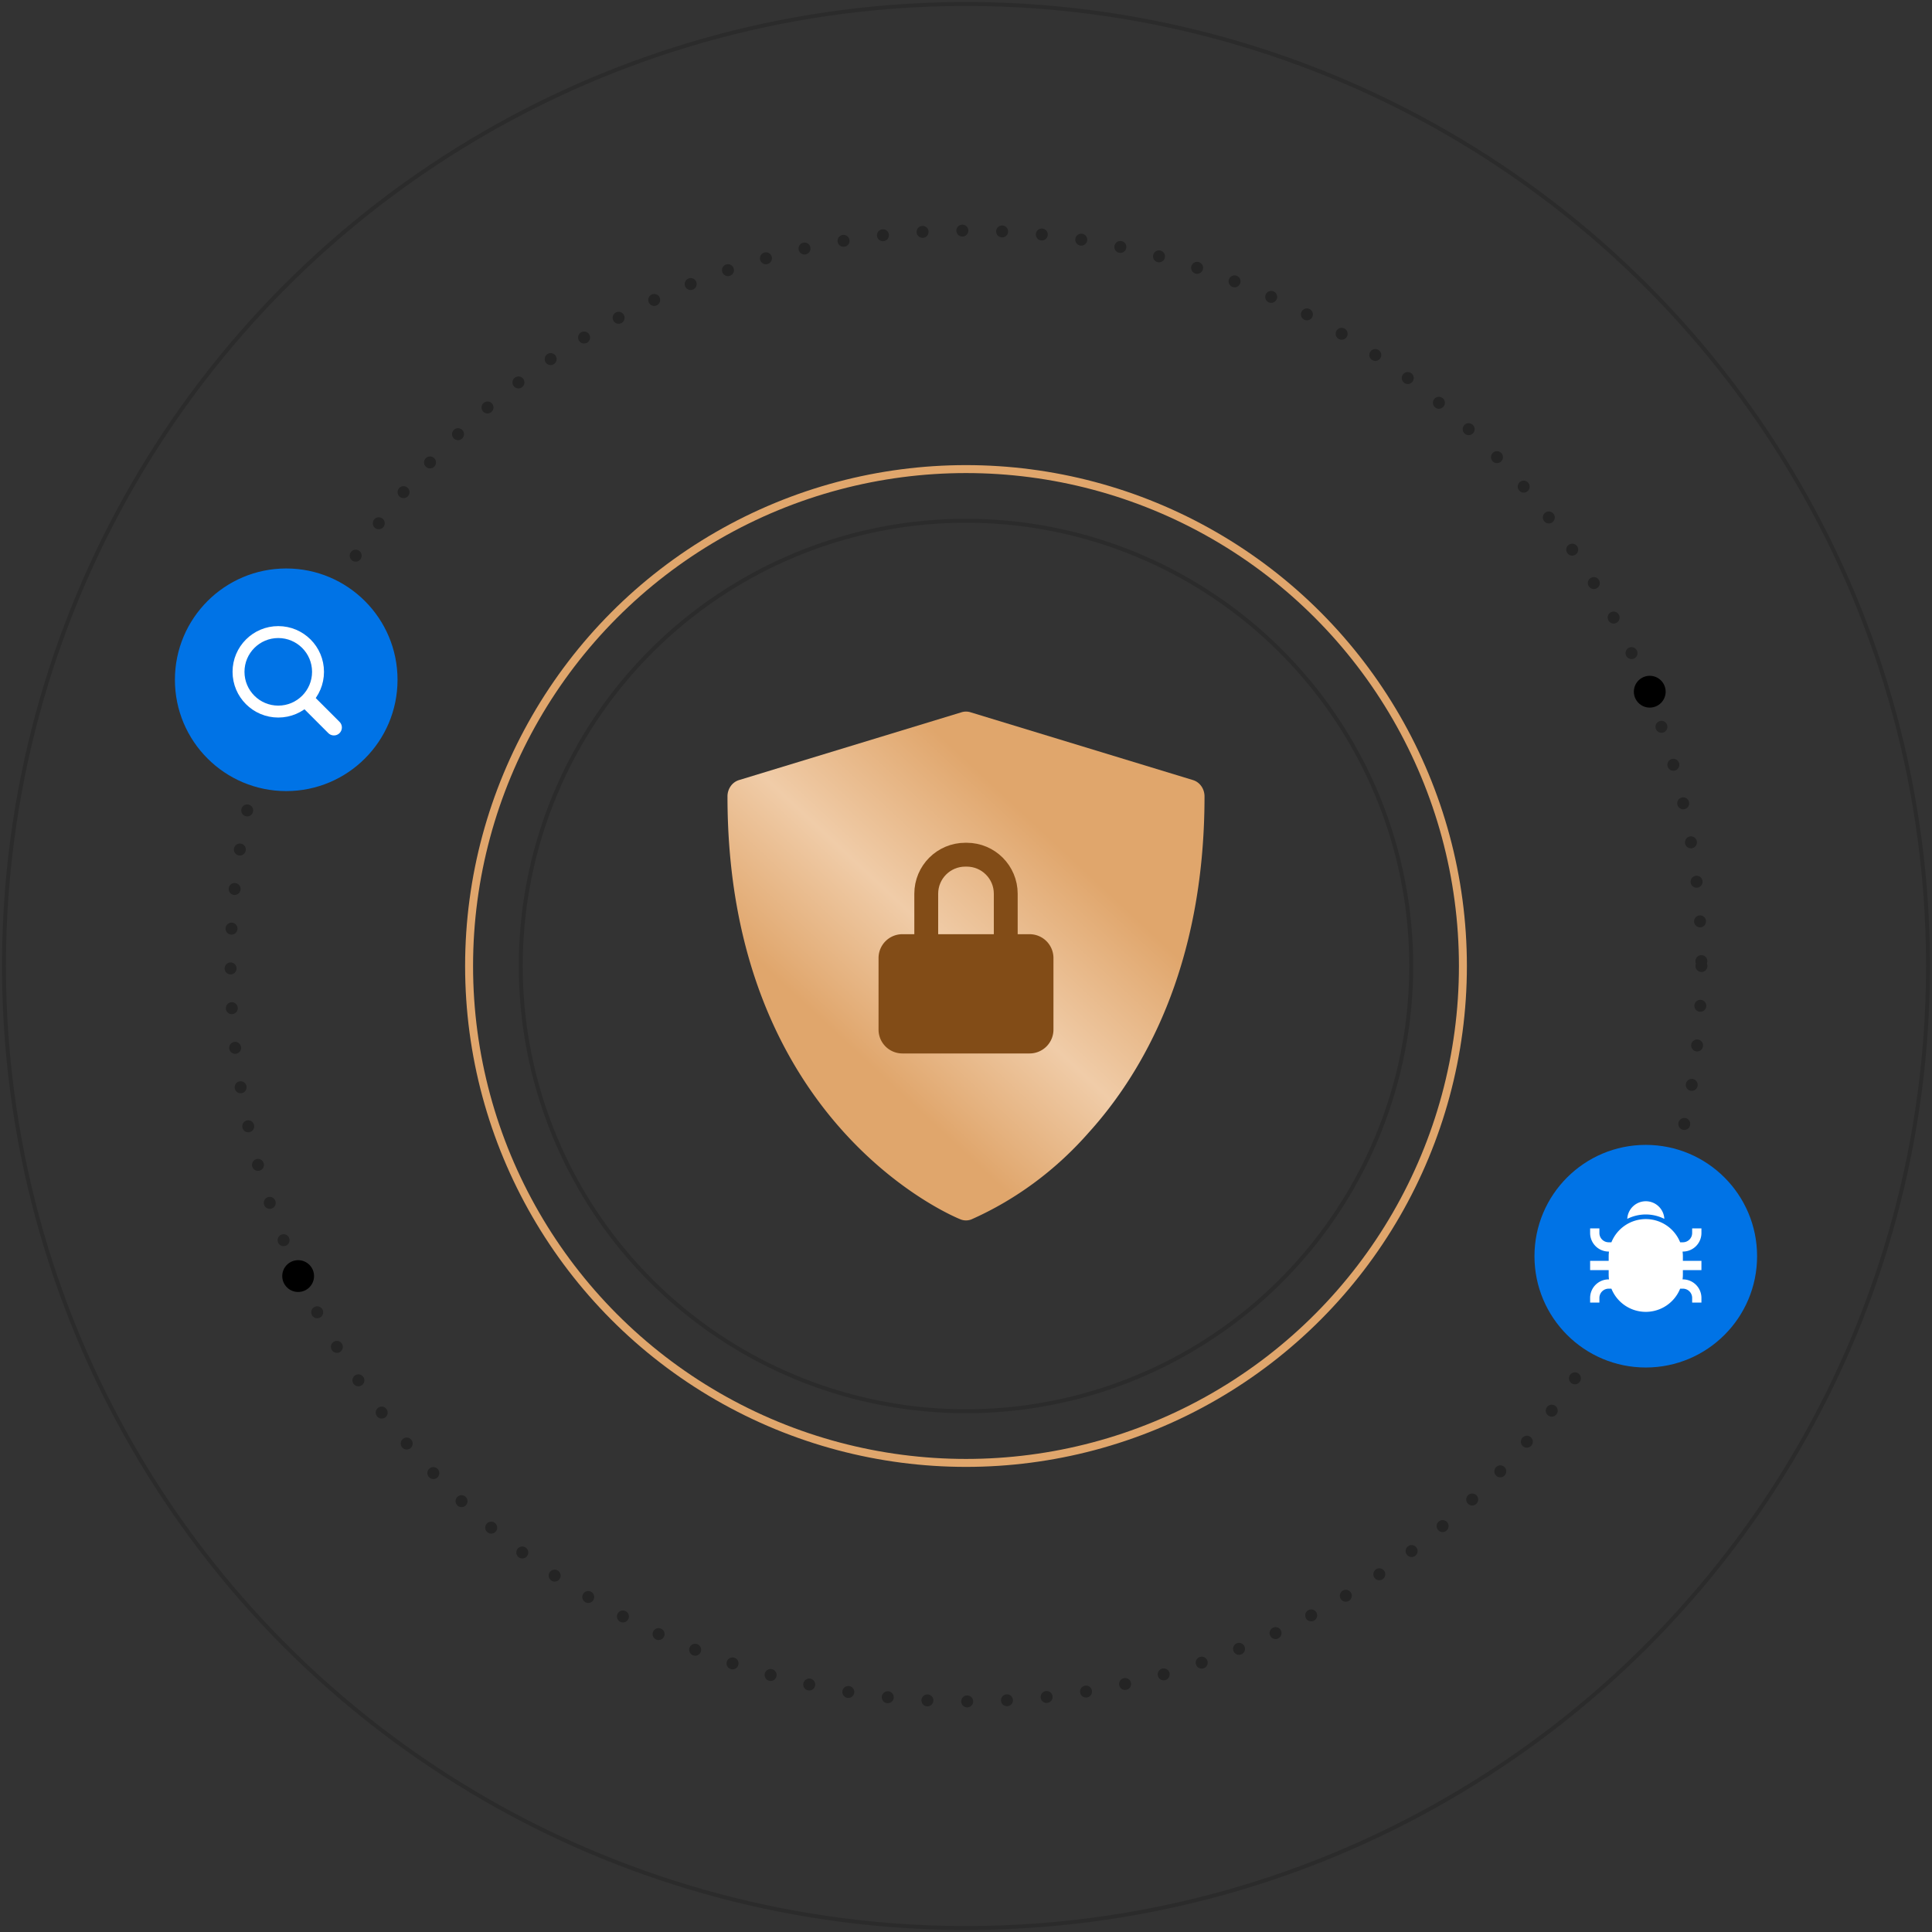 <svg xmlns="http://www.w3.org/2000/svg" width="486" height="486" viewBox="0 0 486 486" fill="none"><rect x="0" y="0" width="486" height="486" fill="#333333" stroke="none"/><circle opacity=".3" cx="243" cy="243" r="185" stroke="#000" stroke-width="3" stroke-linecap="round" stroke-linejoin="round" stroke-dasharray="0.01 10"/><circle cx="75" cy="321" r="4" fill="#000"/><circle cx="415" cy="174" r="4" fill="#000"/><circle cx="414" cy="316" r="28" fill="#0073E6"/><g clip-path="url(#illustration_svg__a)" fill="#fff"><path d="M414.001 305.5c1.62.003 3.218.383 4.666 1.109a4.664 4.664 0 0 0-4.66-4.433 4.668 4.668 0 0 0-4.661 4.433 10.463 10.463 0 0 1 4.655-1.109Z"/><path d="M428 310.167V309h-2.333v1.167a2.335 2.335 0 0 1-2.334 2.333h-.687a9.32 9.32 0 0 0-13.861-4.239 9.316 9.316 0 0 0-3.431 4.239h-.687a2.334 2.334 0 0 1-2.334-2.333V309H400v1.167a4.666 4.666 0 0 0 4.667 4.666h.08a9.3 9.3 0 0 0-.08 1.167v1.167H400v2.333h4.667v1.167c.002.39.029.779.08 1.166h-.08A4.667 4.667 0 0 0 400 326.5v1.167h2.333V326.5a2.333 2.333 0 0 1 2.334-2.333h.687a9.322 9.322 0 0 0 13.861 4.239 9.322 9.322 0 0 0 3.431-4.239h.687a2.33 2.33 0 0 1 2.334 2.333v1.167H428V326.5a4.667 4.667 0 0 0-4.667-4.667h-.08c.051-.387.078-.776.08-1.166V319.5H428v-2.333h-4.667V316a9.3 9.3 0 0 0-.08-1.167h.08a4.666 4.666 0 0 0 4.667-4.666Z"/></g><circle cx="72" cy="171" r="28" fill="#0073E6"/><circle cx="70" cy="169" r="10" stroke="#fff" stroke-width="3" stroke-miterlimit="10" stroke-linecap="square"/><path d="m84 183-6-6" stroke="#fff" stroke-width="4" stroke-miterlimit="10" stroke-linecap="round" stroke-linejoin="round"/><circle cx="243" cy="243" r="125" stroke="#E0A66C" stroke-width="2"/><circle opacity=".15" cx="243" cy="243" r="112" stroke="#000" stroke-linecap="round" stroke-linejoin="round"/><path d="m300.1 196.23-56-17.067a3.799 3.799 0 0 0-2.2 0l-56 17.067a4 4 0 0 0-2.094 1.534 4.454 4.454 0 0 0-.806 2.57c0 83.11 58.068 106.197 58.656 106.414a3.71 3.71 0 0 0 2.688 0c11.189-4.961 21.257-12.411 29.532-21.853C287.164 270.222 303 243.632 303 200.334c0-.927-.282-1.83-.806-2.57a4 4 0 0 0-2.094-1.534Z" fill="url(#illustration_svg__b)"/><path d="M259 235h-32a6 6 0 0 0-6 6v18a6 6 0 0 0 6 6h32a6 6 0 0 0 6-6v-18a6 6 0 0 0-6-6Z" fill="#824C17"/><path d="M233 235v-10.182c0-5.422 4.396-9.818 9.818-9.818h.364c5.422 0 9.818 4.396 9.818 9.818V235" stroke="#824C17" stroke-width="6" stroke-miterlimit="10" stroke-linecap="square"/><circle opacity=".15" cx="243" cy="243" r="242" stroke="#000" stroke-linecap="round" stroke-linejoin="round"/><defs><linearGradient id="illustration_svg__b" x1="303" y1="179" x2="183.421" y2="307.392" gradientUnits="userSpaceOnUse"><stop stop-color="#E0A66C"/><stop offset=".283" stop-color="#E0A66C"/><stop offset=".499" stop-color="#F0CCA8"/><stop offset=".698" stop-color="#E0A66C"/><stop offset="1" stop-color="#E0A66C"/></linearGradient><clipPath id="illustration_svg__a"><path fill="#fff" transform="translate(400 302)" d="M0 0h28v28H0z"/></clipPath></defs></svg>